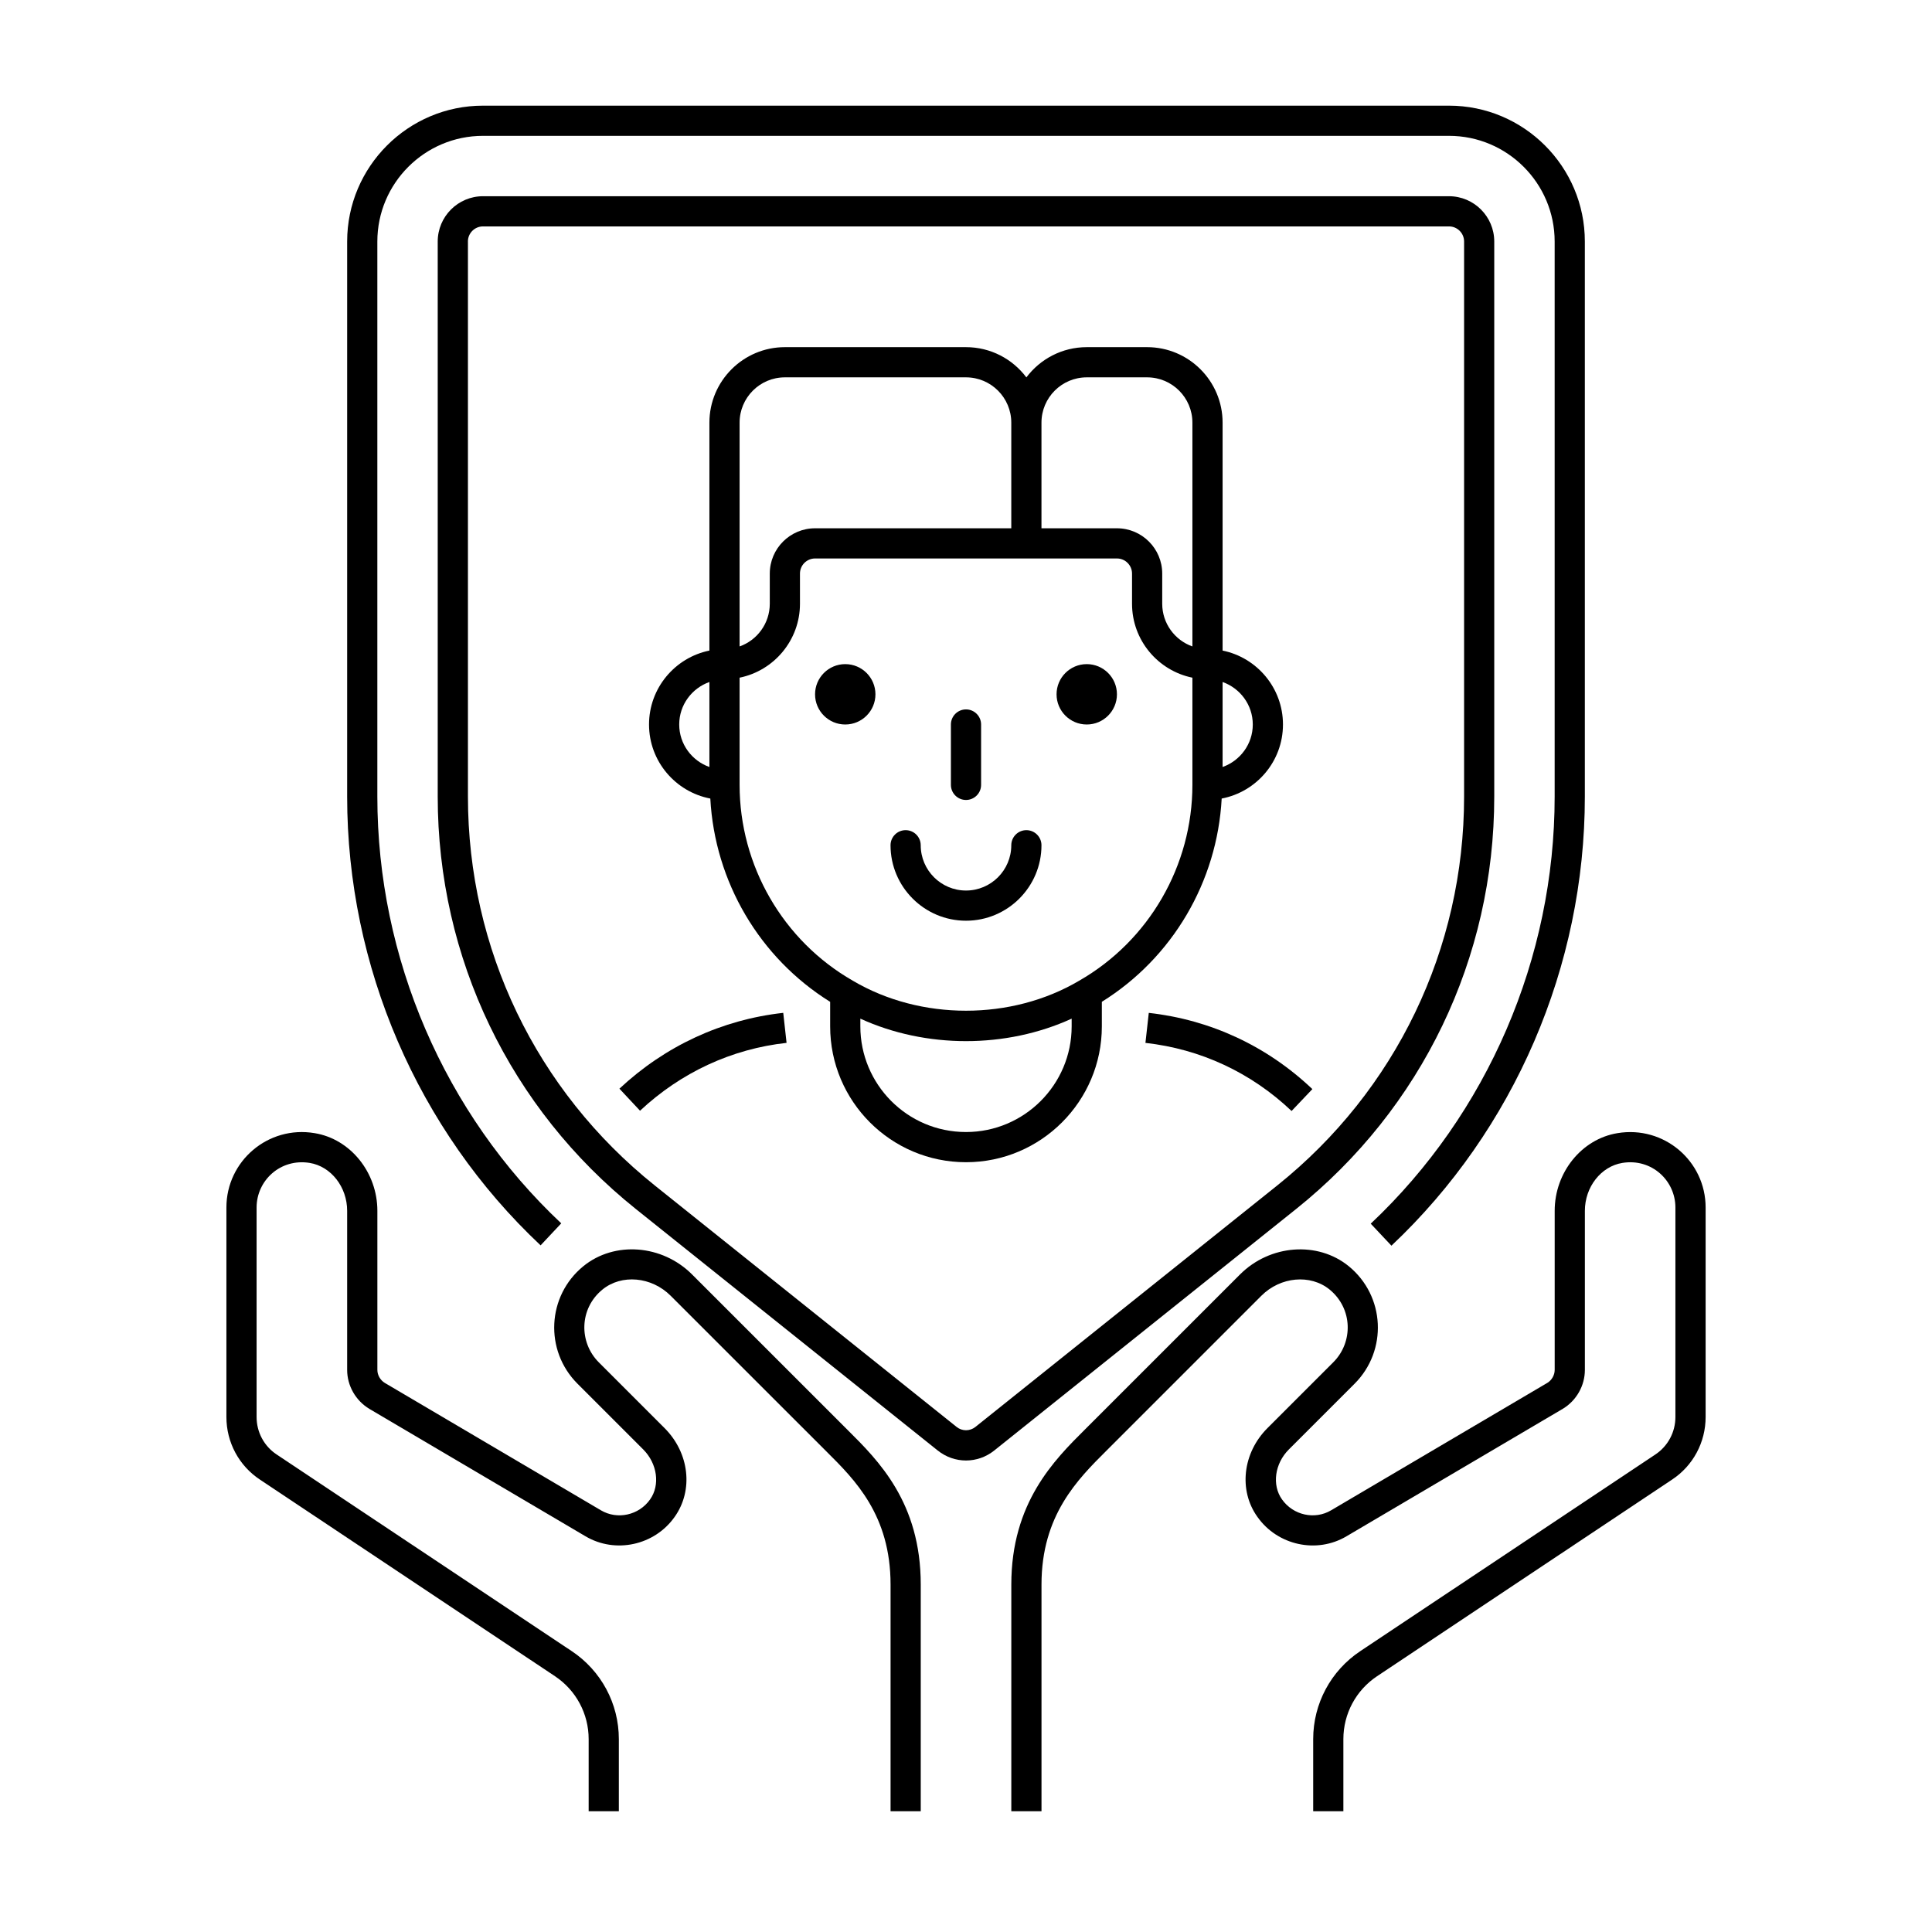 <?xml version="1.0" encoding="utf-8"?>
<!-- Generator: Adobe Illustrator 24.0.0, SVG Export Plug-In . SVG Version: 6.00 Build 0)  -->
<svg version="1.1" xmlns="http://www.w3.org/2000/svg" xmlns:xlink="http://www.w3.org/1999/xlink" x="0px" y="0px"
	 viewBox="0 0 64 64" enable-background="new 0 0 64 64" xml:space="preserve">
<g id="Grids" display="none">
	<g id="Grid_27_" display="inline">
		<g>
			<path fill="#FF0000" d="M51.9,4.1v55.8H12.1V4.1H51.9 M52,4H12v56h40V4L52,4z"/>
		</g>
		<g>
			<path fill="#4600F0" d="M59.9,12.1v39.8H4.1V12.1H59.9 M60,12H4v40h56V12L60,12z"/>
		</g>
		<g>
			<path fill="#F0C800" d="M55.9,8.1v47.8H8.1V8.1H55.9 M56,8H8v48h48V8L56,8z"/>
		</g>
		<g>
			<path fill="#00F096" d="M32,6.1c14.281,0,25.9,11.619,25.9,25.9S46.281,57.9,32,57.9S6.1,46.281,6.1,32S17.719,6.1,32,6.1 M32,6
				C17.641,6,6,17.641,6,32s11.641,26,26,26s26-11.641,26-26S46.359,6,32,6L32,6z"/>
		</g>
	</g>
</g>
<g id="Captions">
	<g>
	</g>
</g>
<g id="Icons">
	<g>
		<path d="M20.519,36.064l0.683,0.73c1.358-1.27,3.037-2.047,4.854-2.248l-0.11-0.994C23.912,33.778,22.035,34.647,20.519,36.064z"
			/>
		<path d="M37.944,34.547c1.828,0.204,3.502,0.984,4.841,2.256l0.689-0.725c-1.499-1.424-3.373-2.297-5.419-2.525L37.944,34.547z"/>
		<path d="M40.47,26.453c1.155-0.221,2.03-1.234,2.03-2.453c0-1.208-0.86-2.217-2-2.449V14c0-1.379-1.121-2.5-2.5-2.5h-2
			c-0.816,0-1.544,0.394-2,1.002c-0.456-0.608-1.183-1.002-2-1.002h-6c-1.378,0-2.5,1.121-2.5,2.5v7.551
			c-1.14,0.232-2,1.242-2,2.449c0,1.218,0.876,2.232,2.03,2.453c0.149,2.756,1.629,5.277,3.97,6.734V34c0,2.481,2.013,4.5,4.5,4.5
			c2.481,0,4.5-2.019,4.5-4.5v-0.814C38.841,31.73,40.321,29.208,40.47,26.453z M41.5,24c0,0.651-0.419,1.201-1,1.408v-2.816
			C41.081,22.799,41.5,23.349,41.5,24z M36,12.5h2c0.827,0,1.5,0.673,1.5,1.5v7.414c-0.582-0.206-1-0.762-1-1.414v-1
			c0-0.827-0.673-1.5-1.5-1.5h-2.5V14C34.5,13.173,35.173,12.5,36,12.5z M24.5,14c0-0.827,0.673-1.5,1.5-1.5h6
			c0.827,0,1.5,0.673,1.5,1.5v3.5H27c-0.827,0-1.5,0.673-1.5,1.5v1c0,0.652-0.418,1.208-1,1.414V14z M22.5,24
			c0-0.651,0.419-1.201,1-1.408v2.816C22.919,25.201,22.5,24.651,22.5,24z M35.5,34c0,1.93-1.57,3.5-3.5,3.5
			c-1.949,0-3.5-1.584-3.5-3.5v-0.256c2.173,0.993,4.829,0.993,7,0V34z M28.254,32.489c-0.002-0.001-0.004-0.001-0.006-0.002
			l0.001-0.001C25.937,31.161,24.5,28.676,24.5,26v-3.551c1.14-0.232,2-1.242,2-2.449v-1c0-0.275,0.224-0.5,0.5-0.5h10
			c0.275,0,0.5,0.225,0.5,0.5v1c0,1.208,0.86,2.217,2,2.449V26c0,2.675-1.437,5.16-3.749,6.486l0.001,0.001
			c-0.002,0.001-0.004,0.001-0.006,0.002C33.506,33.812,30.495,33.812,28.254,32.489z"/>
		<path d="M32,26.5c0.276,0,0.5-0.224,0.5-0.5v-2c0-0.276-0.224-0.5-0.5-0.5s-0.5,0.224-0.5,0.5v2C31.5,26.276,31.724,26.5,32,26.5z
			"/>
		<circle cx="28" cy="23" r="1"/>
		<circle cx="36" cy="23" r="1"/>
		<path d="M34,27.5c-0.276,0-0.5,0.224-0.5,0.5c0,0.827-0.673,1.5-1.5,1.5s-1.5-0.673-1.5-1.5c0-0.276-0.224-0.5-0.5-0.5
			s-0.5,0.224-0.5,0.5c0,1.378,1.122,2.5,2.5,2.5c1.379,0,2.5-1.122,2.5-2.5C34.5,27.724,34.276,27.5,34,27.5z"/>
		<path d="M18.592,40.525c-3.872-3.638-6.092-8.79-6.092-14.136V8c0-1.93,1.57-3.5,3.5-3.5h32c1.93,0,3.5,1.57,3.5,3.5v18.39
			c0,5.342-2.221,10.498-6.093,14.146l0.686,0.729c4.072-3.837,6.407-9.259,6.407-14.875V8c0-2.481-2.019-4.5-4.5-4.5H16
			c-2.481,0-4.5,2.019-4.5,4.5v18.39c0,5.621,2.335,11.038,6.408,14.864L18.592,40.525z"/>
		<path d="M21.067,40.053l9.995,7.996c0.555,0.443,1.323,0.442,1.875,0l9.995-7.996c4.174-3.34,6.567-8.32,6.567-13.665V8
			c0-0.827-0.673-1.5-1.5-1.5H16c-0.827,0-1.5,0.673-1.5,1.5v18.388C14.5,31.732,16.894,36.713,21.067,40.053z M15.5,8
			c0-0.275,0.224-0.5,0.5-0.5h32c0.276,0,0.5,0.225,0.5,0.5v18.388c0,5.039-2.257,9.735-6.192,12.884l-9.996,7.997
			c-0.184,0.146-0.44,0.146-0.624,0c0-0.001,0-0.001,0-0.001l-9.995-7.996c-3.936-3.148-6.192-7.845-6.192-12.884V8z"/>
		<path d="M7.5,46.94c0,0.84,0.417,1.616,1.113,2.075l9.77,6.511c0.7,0.466,1.117,1.245,1.117,2.084V60h1v-2.39
			c0-1.174-0.584-2.265-1.563-2.916l-9.772-6.512C8.749,47.907,8.5,47.443,8.5,46.94V40c0-0.889,0.783-1.635,1.759-1.477
			c0.708,0.116,1.241,0.798,1.241,1.587v5.27c0,0.523,0.281,1.017,0.736,1.291l7.159,4.22c0.988,0.585,2.286,0.303,2.952-0.64
			c0.63-0.883,0.49-2.121-0.333-2.944l-2.18-2.18c-0.659-0.66-0.651-1.777,0.123-2.409c0.633-0.518,1.627-0.428,2.26,0.206
			l5.156,5.154c0.948,0.942,2.128,2.114,2.128,4.412V60h1v-7.51c0-2.714-1.4-4.105-2.423-5.121l-5.153-5.152
			c-0.99-0.991-2.571-1.112-3.6-0.273c-1.21,0.987-1.293,2.793-0.197,3.891l2.18,2.18c0.468,0.469,0.566,1.181,0.225,1.658
			c-0.369,0.522-1.083,0.68-1.628,0.357l-7.156-4.218c-0.151-0.091-0.248-0.26-0.248-0.432v-5.27c0-1.273-0.894-2.38-2.078-2.573
			C8.881,37.276,7.5,38.462,7.5,40V46.94z"/>
		<path d="M54.833,48.184l-9.77,6.511c-0.979,0.651-1.562,1.742-1.562,2.916V60h1v-2.39c0-0.839,0.417-1.618,1.117-2.084l9.768-6.51
			c0.698-0.46,1.115-1.236,1.115-2.076V40c0-1.539-1.379-2.72-2.92-2.463c-1.186,0.193-2.08,1.3-2.08,2.573v5.27
			c0,0.172-0.097,0.341-0.244,0.43l-7.161,4.22c-0.543,0.323-1.258,0.165-1.628-0.36c-0.339-0.475-0.242-1.187,0.227-1.655
			l2.18-2.18c1.093-1.095,1.015-2.901-0.198-3.892c-1.028-0.836-2.608-0.717-3.599,0.274l-5.127,5.126
			c-1.034,1.029-2.45,2.439-2.45,5.147V60h1v-7.51c0-2.293,1.195-3.482,2.155-4.438l5.128-5.128c0.632-0.633,1.625-0.723,2.26-0.207
			c0.771,0.631,0.787,1.746,0.123,2.41l-2.18,2.18c-0.823,0.823-0.963,2.062-0.334,2.941c0.667,0.946,1.964,1.229,2.952,0.643
			l7.164-4.222c0.452-0.272,0.732-0.766,0.732-1.289v-5.27c0-0.789,0.533-1.471,1.242-1.587C54.718,38.364,55.5,39.112,55.5,40v6.94
			C55.5,47.443,55.251,47.907,54.833,48.184z"/>
	</g>
</g>
</svg>
